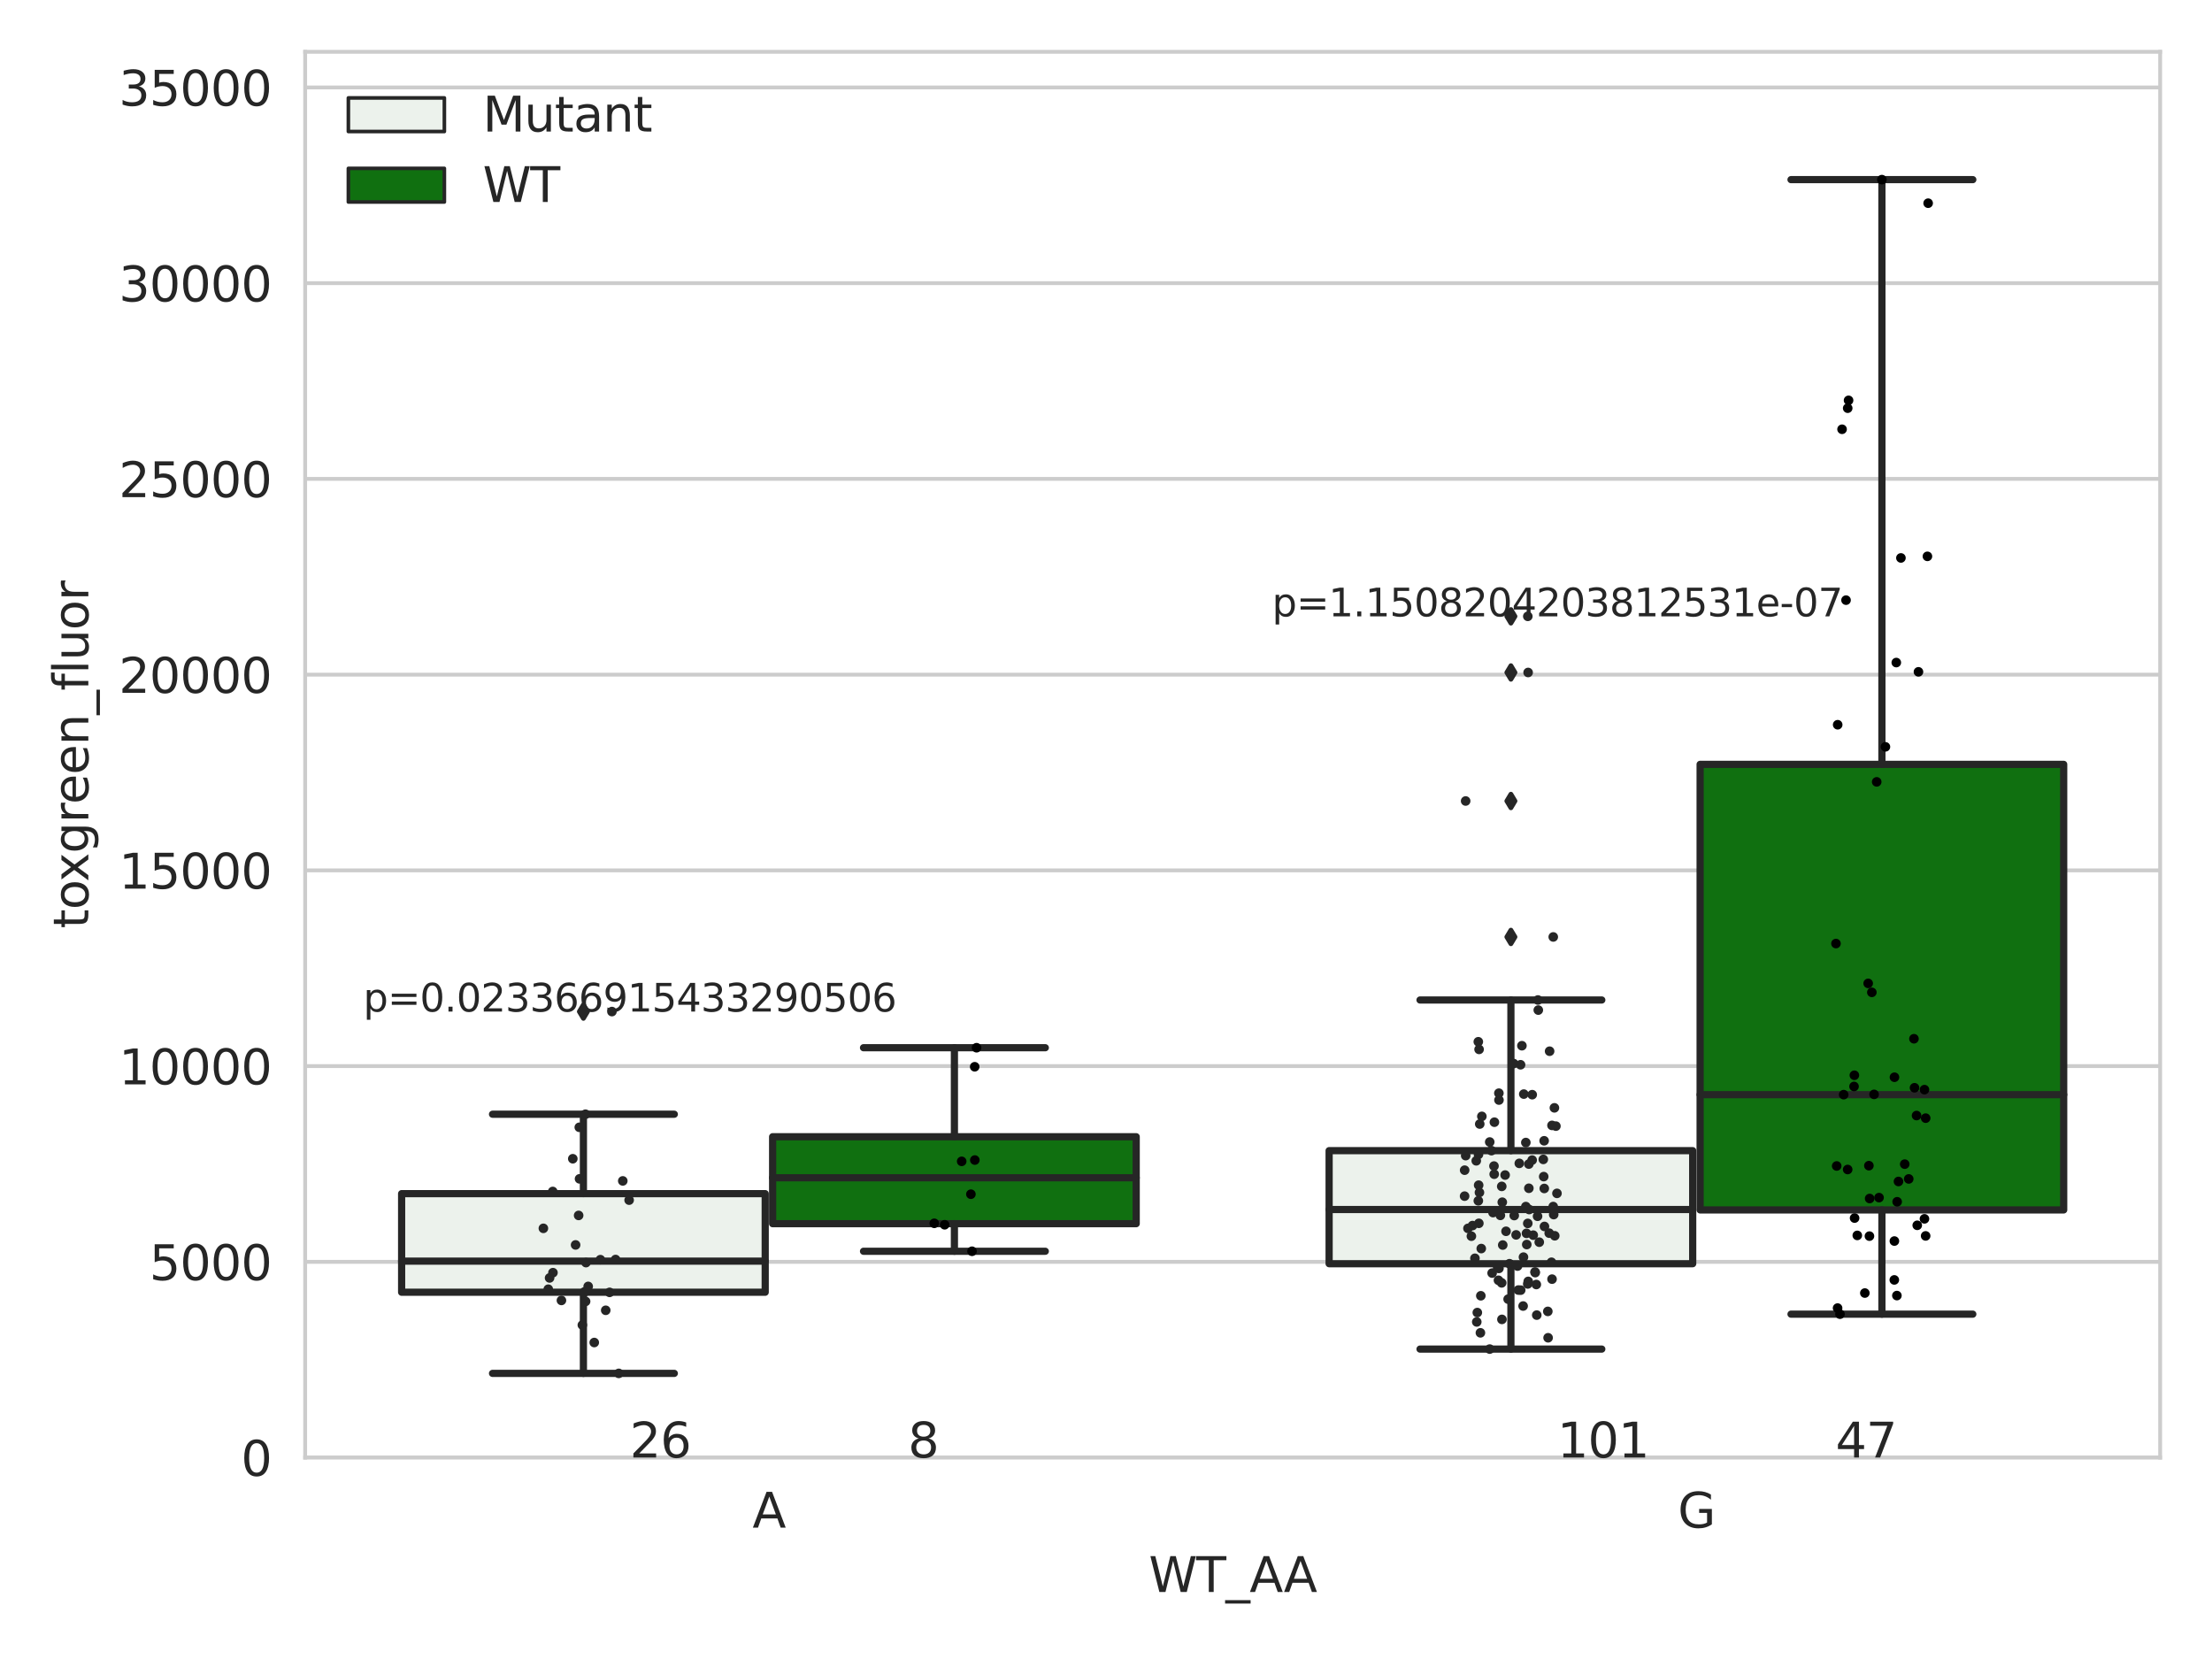 <?xml version="1.0" encoding="utf-8" standalone="no"?>
<!DOCTYPE svg PUBLIC "-//W3C//DTD SVG 1.1//EN"
  "http://www.w3.org/Graphics/SVG/1.1/DTD/svg11.dtd">
<svg xmlns:xlink="http://www.w3.org/1999/xlink" width="460.8pt" height="345.6pt" viewBox="0 0 460.8 345.6" xmlns="http://www.w3.org/2000/svg" version="1.1">
 <defs>
  <style type="text/css">*{stroke-linejoin: round; stroke-linecap: butt}</style>
 </defs>
 <g id="figure_1">
  <g id="patch_1">
   <path d="M 0 345.6 
L 460.8 345.6 
L 460.8 0 
L 0 0 
z
" style="fill: #ffffff"/>
  </g>
  <g id="axes_1">
   <g id="patch_2">
    <path d="M 63.571 303.64 
L 450 303.64 
L 450 10.8 
L 63.571 10.8 
z
" style="fill: #ffffff"/>
   </g>
   <g id="matplotlib.axis_1">
    <g id="xtick_1">
     <g id="text_1">
      <!-- A -->
      <g style="fill: #262626" transform="translate(156.758 318.238)scale(0.1 -0.1)">
       <defs>
        <path id="DejaVuSans-41" d="M 2188 4044 
L 1331 1722 
L 3047 1722 
L 2188 4044 
z
M 1831 4666 
L 2547 4666 
L 4325 0 
L 3669 0 
L 3244 1197 
L 1141 1197 
L 716 0 
L 50 0 
L 1831 4666 
z
" transform="scale(0.016)"/>
       </defs>
       <use xlink:href="#DejaVuSans-41"/>
      </g>
     </g>
    </g>
    <g id="xtick_2">
     <g id="text_2">
      <!-- G -->
      <g style="fill: #262626" transform="translate(349.519 318.238)scale(0.1 -0.1)">
       <defs>
        <path id="DejaVuSans-47" d="M 3809 666 
L 3809 1919 
L 2778 1919 
L 2778 2438 
L 4434 2438 
L 4434 434 
Q 4069 175 3628 42 
Q 3188 -91 2688 -91 
Q 1594 -91 976 548 
Q 359 1188 359 2328 
Q 359 3472 976 4111 
Q 1594 4750 2688 4750 
Q 3144 4750 3555 4637 
Q 3966 4525 4313 4306 
L 4313 3634 
Q 3963 3931 3569 4081 
Q 3175 4231 2741 4231 
Q 1884 4231 1454 3753 
Q 1025 3275 1025 2328 
Q 1025 1384 1454 906 
Q 1884 428 2741 428 
Q 3075 428 3337 486 
Q 3600 544 3809 666 
z
" transform="scale(0.016)"/>
       </defs>
       <use xlink:href="#DejaVuSans-47"/>
      </g>
     </g>
    </g>
    <g id="text_3">
     <!-- WT_AA -->
     <g style="fill: #262626" transform="translate(239.31 331.638)scale(0.1 -0.1)">
      <defs>
       <path id="DejaVuSans-57" d="M 213 4666 
L 850 4666 
L 1831 722 
L 2809 4666 
L 3519 4666 
L 4500 722 
L 5478 4666 
L 6119 4666 
L 4947 0 
L 4153 0 
L 3169 4050 
L 2175 0 
L 1381 0 
L 213 4666 
z
" transform="scale(0.016)"/>
       <path id="DejaVuSans-54" d="M -19 4666 
L 3928 4666 
L 3928 4134 
L 2272 4134 
L 2272 0 
L 1638 0 
L 1638 4134 
L -19 4134 
L -19 4666 
z
" transform="scale(0.016)"/>
       <path id="DejaVuSans-5f" d="M 3263 -1063 
L 3263 -1509 
L -63 -1509 
L -63 -1063 
L 3263 -1063 
z
" transform="scale(0.016)"/>
      </defs>
      <use xlink:href="#DejaVuSans-57"/>
      <use xlink:href="#DejaVuSans-54" x="98.877"/>
      <use xlink:href="#DejaVuSans-5f" x="159.961"/>
      <use xlink:href="#DejaVuSans-41" x="209.961"/>
      <use xlink:href="#DejaVuSans-41" x="281.119"/>
     </g>
    </g>
   </g>
   <g id="matplotlib.axis_2">
    <g id="ytick_1">
     <g id="line2d_1">
      <path d="M 63.571 303.64 
L 450 303.64 
" clip-path="url(#pbb64aa047e)" style="fill: none; stroke: #cccccc; stroke-width: 0.8; stroke-linecap: round"/>
     </g>
     <g id="text_4">
      <!-- 0 -->
      <g style="fill: #262626" transform="translate(50.209 307.439)scale(0.1 -0.1)">
       <defs>
        <path id="DejaVuSans-30" d="M 2034 4250 
Q 1547 4250 1301 3770 
Q 1056 3291 1056 2328 
Q 1056 1369 1301 889 
Q 1547 409 2034 409 
Q 2525 409 2770 889 
Q 3016 1369 3016 2328 
Q 3016 3291 2770 3770 
Q 2525 4250 2034 4250 
z
M 2034 4750 
Q 2819 4750 3233 4129 
Q 3647 3509 3647 2328 
Q 3647 1150 3233 529 
Q 2819 -91 2034 -91 
Q 1250 -91 836 529 
Q 422 1150 422 2328 
Q 422 3509 836 4129 
Q 1250 4750 2034 4750 
z
" transform="scale(0.016)"/>
       </defs>
       <use xlink:href="#DejaVuSans-30"/>
      </g>
     </g>
    </g>
    <g id="ytick_2">
     <g id="line2d_2">
      <path d="M 63.571 262.865 
L 450 262.865 
" clip-path="url(#pbb64aa047e)" style="fill: none; stroke: #cccccc; stroke-width: 0.8; stroke-linecap: round"/>
     </g>
     <g id="text_5">
      <!-- 5000 -->
      <g style="fill: #262626" transform="translate(31.121 266.664)scale(0.1 -0.1)">
       <defs>
        <path id="DejaVuSans-35" d="M 691 4666 
L 3169 4666 
L 3169 4134 
L 1269 4134 
L 1269 2991 
Q 1406 3038 1543 3061 
Q 1681 3084 1819 3084 
Q 2600 3084 3056 2656 
Q 3513 2228 3513 1497 
Q 3513 744 3044 326 
Q 2575 -91 1722 -91 
Q 1428 -91 1123 -41 
Q 819 9 494 109 
L 494 744 
Q 775 591 1075 516 
Q 1375 441 1709 441 
Q 2250 441 2565 725 
Q 2881 1009 2881 1497 
Q 2881 1984 2565 2268 
Q 2250 2553 1709 2553 
Q 1456 2553 1204 2497 
Q 953 2441 691 2322 
L 691 4666 
z
" transform="scale(0.016)"/>
       </defs>
       <use xlink:href="#DejaVuSans-35"/>
       <use xlink:href="#DejaVuSans-30" x="63.623"/>
       <use xlink:href="#DejaVuSans-30" x="127.246"/>
       <use xlink:href="#DejaVuSans-30" x="190.869"/>
      </g>
     </g>
    </g>
    <g id="ytick_3">
     <g id="line2d_3">
      <path d="M 63.571 222.09 
L 450 222.09 
" clip-path="url(#pbb64aa047e)" style="fill: none; stroke: #cccccc; stroke-width: 0.8; stroke-linecap: round"/>
     </g>
     <g id="text_6">
      <!-- 10000 -->
      <g style="fill: #262626" transform="translate(24.759 225.889)scale(0.1 -0.1)">
       <defs>
        <path id="DejaVuSans-31" d="M 794 531 
L 1825 531 
L 1825 4091 
L 703 3866 
L 703 4441 
L 1819 4666 
L 2450 4666 
L 2450 531 
L 3481 531 
L 3481 0 
L 794 0 
L 794 531 
z
" transform="scale(0.016)"/>
       </defs>
       <use xlink:href="#DejaVuSans-31"/>
       <use xlink:href="#DejaVuSans-30" x="63.623"/>
       <use xlink:href="#DejaVuSans-30" x="127.246"/>
       <use xlink:href="#DejaVuSans-30" x="190.869"/>
       <use xlink:href="#DejaVuSans-30" x="254.492"/>
      </g>
     </g>
    </g>
    <g id="ytick_4">
     <g id="line2d_4">
      <path d="M 63.571 181.315 
L 450 181.315 
" clip-path="url(#pbb64aa047e)" style="fill: none; stroke: #cccccc; stroke-width: 0.8; stroke-linecap: round"/>
     </g>
     <g id="text_7">
      <!-- 15000 -->
      <g style="fill: #262626" transform="translate(24.759 185.114)scale(0.1 -0.1)">
       <use xlink:href="#DejaVuSans-31"/>
       <use xlink:href="#DejaVuSans-35" x="63.623"/>
       <use xlink:href="#DejaVuSans-30" x="127.246"/>
       <use xlink:href="#DejaVuSans-30" x="190.869"/>
       <use xlink:href="#DejaVuSans-30" x="254.492"/>
      </g>
     </g>
    </g>
    <g id="ytick_5">
     <g id="line2d_5">
      <path d="M 63.571 140.539 
L 450 140.539 
" clip-path="url(#pbb64aa047e)" style="fill: none; stroke: #cccccc; stroke-width: 0.8; stroke-linecap: round"/>
     </g>
     <g id="text_8">
      <!-- 20000 -->
      <g style="fill: #262626" transform="translate(24.759 144.339)scale(0.1 -0.1)">
       <defs>
        <path id="DejaVuSans-32" d="M 1228 531 
L 3431 531 
L 3431 0 
L 469 0 
L 469 531 
Q 828 903 1448 1529 
Q 2069 2156 2228 2338 
Q 2531 2678 2651 2914 
Q 2772 3150 2772 3378 
Q 2772 3750 2511 3984 
Q 2250 4219 1831 4219 
Q 1534 4219 1204 4116 
Q 875 4013 500 3803 
L 500 4441 
Q 881 4594 1212 4672 
Q 1544 4750 1819 4750 
Q 2544 4750 2975 4387 
Q 3406 4025 3406 3419 
Q 3406 3131 3298 2873 
Q 3191 2616 2906 2266 
Q 2828 2175 2409 1742 
Q 1991 1309 1228 531 
z
" transform="scale(0.016)"/>
       </defs>
       <use xlink:href="#DejaVuSans-32"/>
       <use xlink:href="#DejaVuSans-30" x="63.623"/>
       <use xlink:href="#DejaVuSans-30" x="127.246"/>
       <use xlink:href="#DejaVuSans-30" x="190.869"/>
       <use xlink:href="#DejaVuSans-30" x="254.492"/>
      </g>
     </g>
    </g>
    <g id="ytick_6">
     <g id="line2d_6">
      <path d="M 63.571 99.764 
L 450 99.764 
" clip-path="url(#pbb64aa047e)" style="fill: none; stroke: #cccccc; stroke-width: 0.8; stroke-linecap: round"/>
     </g>
     <g id="text_9">
      <!-- 25000 -->
      <g style="fill: #262626" transform="translate(24.759 103.564)scale(0.1 -0.1)">
       <use xlink:href="#DejaVuSans-32"/>
       <use xlink:href="#DejaVuSans-35" x="63.623"/>
       <use xlink:href="#DejaVuSans-30" x="127.246"/>
       <use xlink:href="#DejaVuSans-30" x="190.869"/>
       <use xlink:href="#DejaVuSans-30" x="254.492"/>
      </g>
     </g>
    </g>
    <g id="ytick_7">
     <g id="line2d_7">
      <path d="M 63.571 58.989 
L 450 58.989 
" clip-path="url(#pbb64aa047e)" style="fill: none; stroke: #cccccc; stroke-width: 0.8; stroke-linecap: round"/>
     </g>
     <g id="text_10">
      <!-- 30000 -->
      <g style="fill: #262626" transform="translate(24.759 62.788)scale(0.1 -0.1)">
       <defs>
        <path id="DejaVuSans-33" d="M 2597 2516 
Q 3050 2419 3304 2112 
Q 3559 1806 3559 1356 
Q 3559 666 3084 287 
Q 2609 -91 1734 -91 
Q 1441 -91 1130 -33 
Q 819 25 488 141 
L 488 750 
Q 750 597 1062 519 
Q 1375 441 1716 441 
Q 2309 441 2620 675 
Q 2931 909 2931 1356 
Q 2931 1769 2642 2001 
Q 2353 2234 1838 2234 
L 1294 2234 
L 1294 2753 
L 1863 2753 
Q 2328 2753 2575 2939 
Q 2822 3125 2822 3475 
Q 2822 3834 2567 4026 
Q 2313 4219 1838 4219 
Q 1578 4219 1281 4162 
Q 984 4106 628 3988 
L 628 4550 
Q 988 4650 1302 4700 
Q 1616 4750 1894 4750 
Q 2613 4750 3031 4423 
Q 3450 4097 3450 3541 
Q 3450 3153 3228 2886 
Q 3006 2619 2597 2516 
z
" transform="scale(0.016)"/>
       </defs>
       <use xlink:href="#DejaVuSans-33"/>
       <use xlink:href="#DejaVuSans-30" x="63.623"/>
       <use xlink:href="#DejaVuSans-30" x="127.246"/>
       <use xlink:href="#DejaVuSans-30" x="190.869"/>
       <use xlink:href="#DejaVuSans-30" x="254.492"/>
      </g>
     </g>
    </g>
    <g id="ytick_8">
     <g id="line2d_8">
      <path d="M 63.571 18.214 
L 450 18.214 
" clip-path="url(#pbb64aa047e)" style="fill: none; stroke: #cccccc; stroke-width: 0.8; stroke-linecap: round"/>
     </g>
     <g id="text_11">
      <!-- 35000 -->
      <g style="fill: #262626" transform="translate(24.759 22.013)scale(0.1 -0.1)">
       <use xlink:href="#DejaVuSans-33"/>
       <use xlink:href="#DejaVuSans-35" x="63.623"/>
       <use xlink:href="#DejaVuSans-30" x="127.246"/>
       <use xlink:href="#DejaVuSans-30" x="190.869"/>
       <use xlink:href="#DejaVuSans-30" x="254.492"/>
      </g>
     </g>
    </g>
    <g id="text_12">
     <!-- toxgreen_fluor -->
     <g style="fill: #262626" transform="translate(18.401 193.415)rotate(-90)scale(0.1 -0.1)">
      <defs>
       <path id="DejaVuSans-74" d="M 1172 4494 
L 1172 3500 
L 2356 3500 
L 2356 3053 
L 1172 3053 
L 1172 1153 
Q 1172 725 1289 603 
Q 1406 481 1766 481 
L 2356 481 
L 2356 0 
L 1766 0 
Q 1100 0 847 248 
Q 594 497 594 1153 
L 594 3053 
L 172 3053 
L 172 3500 
L 594 3500 
L 594 4494 
L 1172 4494 
z
" transform="scale(0.016)"/>
       <path id="DejaVuSans-6f" d="M 1959 3097 
Q 1497 3097 1228 2736 
Q 959 2375 959 1747 
Q 959 1119 1226 758 
Q 1494 397 1959 397 
Q 2419 397 2687 759 
Q 2956 1122 2956 1747 
Q 2956 2369 2687 2733 
Q 2419 3097 1959 3097 
z
M 1959 3584 
Q 2709 3584 3137 3096 
Q 3566 2609 3566 1747 
Q 3566 888 3137 398 
Q 2709 -91 1959 -91 
Q 1206 -91 779 398 
Q 353 888 353 1747 
Q 353 2609 779 3096 
Q 1206 3584 1959 3584 
z
" transform="scale(0.016)"/>
       <path id="DejaVuSans-78" d="M 3513 3500 
L 2247 1797 
L 3578 0 
L 2900 0 
L 1881 1375 
L 863 0 
L 184 0 
L 1544 1831 
L 300 3500 
L 978 3500 
L 1906 2253 
L 2834 3500 
L 3513 3500 
z
" transform="scale(0.016)"/>
       <path id="DejaVuSans-67" d="M 2906 1791 
Q 2906 2416 2648 2759 
Q 2391 3103 1925 3103 
Q 1463 3103 1205 2759 
Q 947 2416 947 1791 
Q 947 1169 1205 825 
Q 1463 481 1925 481 
Q 2391 481 2648 825 
Q 2906 1169 2906 1791 
z
M 3481 434 
Q 3481 -459 3084 -895 
Q 2688 -1331 1869 -1331 
Q 1566 -1331 1297 -1286 
Q 1028 -1241 775 -1147 
L 775 -588 
Q 1028 -725 1275 -790 
Q 1522 -856 1778 -856 
Q 2344 -856 2625 -561 
Q 2906 -266 2906 331 
L 2906 616 
Q 2728 306 2450 153 
Q 2172 0 1784 0 
Q 1141 0 747 490 
Q 353 981 353 1791 
Q 353 2603 747 3093 
Q 1141 3584 1784 3584 
Q 2172 3584 2450 3431 
Q 2728 3278 2906 2969 
L 2906 3500 
L 3481 3500 
L 3481 434 
z
" transform="scale(0.016)"/>
       <path id="DejaVuSans-72" d="M 2631 2963 
Q 2534 3019 2420 3045 
Q 2306 3072 2169 3072 
Q 1681 3072 1420 2755 
Q 1159 2438 1159 1844 
L 1159 0 
L 581 0 
L 581 3500 
L 1159 3500 
L 1159 2956 
Q 1341 3275 1631 3429 
Q 1922 3584 2338 3584 
Q 2397 3584 2469 3576 
Q 2541 3569 2628 3553 
L 2631 2963 
z
" transform="scale(0.016)"/>
       <path id="DejaVuSans-65" d="M 3597 1894 
L 3597 1613 
L 953 1613 
Q 991 1019 1311 708 
Q 1631 397 2203 397 
Q 2534 397 2845 478 
Q 3156 559 3463 722 
L 3463 178 
Q 3153 47 2828 -22 
Q 2503 -91 2169 -91 
Q 1331 -91 842 396 
Q 353 884 353 1716 
Q 353 2575 817 3079 
Q 1281 3584 2069 3584 
Q 2775 3584 3186 3129 
Q 3597 2675 3597 1894 
z
M 3022 2063 
Q 3016 2534 2758 2815 
Q 2500 3097 2075 3097 
Q 1594 3097 1305 2825 
Q 1016 2553 972 2059 
L 3022 2063 
z
" transform="scale(0.016)"/>
       <path id="DejaVuSans-6e" d="M 3513 2113 
L 3513 0 
L 2938 0 
L 2938 2094 
Q 2938 2591 2744 2837 
Q 2550 3084 2163 3084 
Q 1697 3084 1428 2787 
Q 1159 2491 1159 1978 
L 1159 0 
L 581 0 
L 581 3500 
L 1159 3500 
L 1159 2956 
Q 1366 3272 1645 3428 
Q 1925 3584 2291 3584 
Q 2894 3584 3203 3211 
Q 3513 2838 3513 2113 
z
" transform="scale(0.016)"/>
       <path id="DejaVuSans-66" d="M 2375 4863 
L 2375 4384 
L 1825 4384 
Q 1516 4384 1395 4259 
Q 1275 4134 1275 3809 
L 1275 3500 
L 2222 3500 
L 2222 3053 
L 1275 3053 
L 1275 0 
L 697 0 
L 697 3053 
L 147 3053 
L 147 3500 
L 697 3500 
L 697 3744 
Q 697 4328 969 4595 
Q 1241 4863 1831 4863 
L 2375 4863 
z
" transform="scale(0.016)"/>
       <path id="DejaVuSans-6c" d="M 603 4863 
L 1178 4863 
L 1178 0 
L 603 0 
L 603 4863 
z
" transform="scale(0.016)"/>
       <path id="DejaVuSans-75" d="M 544 1381 
L 544 3500 
L 1119 3500 
L 1119 1403 
Q 1119 906 1312 657 
Q 1506 409 1894 409 
Q 2359 409 2629 706 
Q 2900 1003 2900 1516 
L 2900 3500 
L 3475 3500 
L 3475 0 
L 2900 0 
L 2900 538 
Q 2691 219 2414 64 
Q 2138 -91 1772 -91 
Q 1169 -91 856 284 
Q 544 659 544 1381 
z
M 1991 3584 
L 1991 3584 
z
" transform="scale(0.016)"/>
      </defs>
      <use xlink:href="#DejaVuSans-74"/>
      <use xlink:href="#DejaVuSans-6f" x="39.209"/>
      <use xlink:href="#DejaVuSans-78" x="97.266"/>
      <use xlink:href="#DejaVuSans-67" x="156.445"/>
      <use xlink:href="#DejaVuSans-72" x="219.922"/>
      <use xlink:href="#DejaVuSans-65" x="258.785"/>
      <use xlink:href="#DejaVuSans-65" x="320.309"/>
      <use xlink:href="#DejaVuSans-6e" x="381.832"/>
      <use xlink:href="#DejaVuSans-5f" x="445.211"/>
      <use xlink:href="#DejaVuSans-66" x="495.211"/>
      <use xlink:href="#DejaVuSans-6c" x="530.416"/>
      <use xlink:href="#DejaVuSans-75" x="558.199"/>
      <use xlink:href="#DejaVuSans-6f" x="621.578"/>
      <use xlink:href="#DejaVuSans-72" x="682.76"/>
     </g>
    </g>
   </g>
   <g id="patch_3">
    <path d="M 83.666 269.198 
L 159.406 269.198 
L 159.406 248.657 
L 83.666 248.657 
L 83.666 269.198 
z
" clip-path="url(#pbb64aa047e)" style="fill: #ecf2ec; stroke: #262626; stroke-width: 1.5; stroke-linejoin: miter"/>
   </g>
   <g id="patch_4">
    <path d="M 160.951 254.913 
L 236.691 254.913 
L 236.691 236.802 
L 160.951 236.802 
L 160.951 254.913 
z
" clip-path="url(#pbb64aa047e)" style="fill: #107010; stroke: #262626; stroke-width: 1.5; stroke-linejoin: miter"/>
   </g>
   <g id="patch_5">
    <path d="M 276.88 263.253 
L 352.62 263.253 
L 352.62 239.701 
L 276.88 239.701 
L 276.88 263.253 
z
" clip-path="url(#pbb64aa047e)" style="fill: #ecf2ec; stroke: #262626; stroke-width: 1.5; stroke-linejoin: miter"/>
   </g>
   <g id="patch_6">
    <path d="M 354.166 252.05 
L 429.906 252.05 
L 429.906 159.227 
L 354.166 159.227 
L 354.166 252.05 
z
" clip-path="url(#pbb64aa047e)" style="fill: #107010; stroke: #262626; stroke-width: 1.5; stroke-linejoin: miter"/>
   </g>
   <g id="patch_7">
    <path d="M 160.178 303.64 
L 160.178 303.64 
L 160.178 303.64 
L 160.178 303.64 
z
" clip-path="url(#pbb64aa047e)" style="fill: #ecf2ec; stroke: #262626; stroke-width: 0.75; stroke-linejoin: miter"/>
   </g>
   <g id="patch_8">
    <path d="M 160.178 303.64 
L 160.178 303.64 
L 160.178 303.64 
L 160.178 303.64 
z
" clip-path="url(#pbb64aa047e)" style="fill: #107010; stroke: #262626; stroke-width: 0.75; stroke-linejoin: miter"/>
   </g>
   <g id="PathCollection_1"/>
   <g id="PathCollection_2"/>
   <g id="line2d_9">
    <path d="M 121.536 269.198 
L 121.536 286.1 
" clip-path="url(#pbb64aa047e)" style="fill: none; stroke: #262626; stroke-width: 1.5; stroke-linecap: round"/>
   </g>
   <g id="line2d_10">
    <path d="M 121.536 248.657 
L 121.536 232.114 
" clip-path="url(#pbb64aa047e)" style="fill: none; stroke: #262626; stroke-width: 1.5; stroke-linecap: round"/>
   </g>
   <g id="line2d_11">
    <path d="M 102.601 286.1 
L 140.471 286.1 
" clip-path="url(#pbb64aa047e)" style="fill: none; stroke: #262626; stroke-width: 1.5; stroke-linecap: round"/>
   </g>
   <g id="line2d_12">
    <path d="M 102.601 232.114 
L 140.471 232.114 
" clip-path="url(#pbb64aa047e)" style="fill: none; stroke: #262626; stroke-width: 1.5; stroke-linecap: round"/>
   </g>
   <g id="line2d_13">
    <defs>
     <path id="mdefd4ff24a" d="M -0 1.414 
L 0.849 0 
L 0 -1.414 
L -0.849 -0 
z
" style="stroke: #262626; stroke-linejoin: miter"/>
    </defs>
    <g clip-path="url(#pbb64aa047e)">
     <use xlink:href="#mdefd4ff24a" x="121.536" y="210.729" style="fill: #262626; stroke: #262626; stroke-linejoin: miter"/>
    </g>
   </g>
   <g id="line2d_14">
    <path d="M 198.821 254.913 
L 198.821 260.661 
" clip-path="url(#pbb64aa047e)" style="fill: none; stroke: #262626; stroke-width: 1.5; stroke-linecap: round"/>
   </g>
   <g id="line2d_15">
    <path d="M 198.821 236.802 
L 198.821 218.26 
" clip-path="url(#pbb64aa047e)" style="fill: none; stroke: #262626; stroke-width: 1.5; stroke-linecap: round"/>
   </g>
   <g id="line2d_16">
    <path d="M 179.886 260.661 
L 217.756 260.661 
" clip-path="url(#pbb64aa047e)" style="fill: none; stroke: #262626; stroke-width: 1.5; stroke-linecap: round"/>
   </g>
   <g id="line2d_17">
    <path d="M 179.886 218.26 
L 217.756 218.26 
" clip-path="url(#pbb64aa047e)" style="fill: none; stroke: #262626; stroke-width: 1.5; stroke-linecap: round"/>
   </g>
   <g id="line2d_18"/>
   <g id="line2d_19">
    <path d="M 314.75 263.253 
L 314.75 281.039 
" clip-path="url(#pbb64aa047e)" style="fill: none; stroke: #262626; stroke-width: 1.5; stroke-linecap: round"/>
   </g>
   <g id="line2d_20">
    <path d="M 314.75 239.701 
L 314.75 208.317 
" clip-path="url(#pbb64aa047e)" style="fill: none; stroke: #262626; stroke-width: 1.5; stroke-linecap: round"/>
   </g>
   <g id="line2d_21">
    <path d="M 295.815 281.039 
L 333.685 281.039 
" clip-path="url(#pbb64aa047e)" style="fill: none; stroke: #262626; stroke-width: 1.5; stroke-linecap: round"/>
   </g>
   <g id="line2d_22">
    <path d="M 295.815 208.317 
L 333.685 208.317 
" clip-path="url(#pbb64aa047e)" style="fill: none; stroke: #262626; stroke-width: 1.5; stroke-linecap: round"/>
   </g>
   <g id="line2d_23">
    <g clip-path="url(#pbb64aa047e)">
     <use xlink:href="#mdefd4ff24a" x="314.75" y="166.862" style="fill: #262626; stroke: #262626; stroke-linejoin: miter"/>
     <use xlink:href="#mdefd4ff24a" x="314.75" y="140.09" style="fill: #262626; stroke: #262626; stroke-linejoin: miter"/>
     <use xlink:href="#mdefd4ff24a" x="314.75" y="195.182" style="fill: #262626; stroke: #262626; stroke-linejoin: miter"/>
     <use xlink:href="#mdefd4ff24a" x="314.75" y="128.394" style="fill: #262626; stroke: #262626; stroke-linejoin: miter"/>
    </g>
   </g>
   <g id="line2d_24">
    <path d="M 392.036 252.05 
L 392.036 273.762 
" clip-path="url(#pbb64aa047e)" style="fill: none; stroke: #262626; stroke-width: 1.5; stroke-linecap: round"/>
   </g>
   <g id="line2d_25">
    <path d="M 392.036 159.227 
L 392.036 37.422 
" clip-path="url(#pbb64aa047e)" style="fill: none; stroke: #262626; stroke-width: 1.5; stroke-linecap: round"/>
   </g>
   <g id="line2d_26">
    <path d="M 373.101 273.762 
L 410.971 273.762 
" clip-path="url(#pbb64aa047e)" style="fill: none; stroke: #262626; stroke-width: 1.5; stroke-linecap: round"/>
   </g>
   <g id="line2d_27">
    <path d="M 373.101 37.422 
L 410.971 37.422 
" clip-path="url(#pbb64aa047e)" style="fill: none; stroke: #262626; stroke-width: 1.5; stroke-linecap: round"/>
   </g>
   <g id="line2d_28"/>
   <g id="line2d_29">
    <path d="M 83.666 262.718 
L 159.406 262.718 
" clip-path="url(#pbb64aa047e)" style="fill: none; stroke: #262626; stroke-width: 1.5; stroke-linecap: round"/>
   </g>
   <g id="line2d_30">
    <path d="M 160.951 245.353 
L 236.691 245.353 
" clip-path="url(#pbb64aa047e)" style="fill: none; stroke: #262626; stroke-width: 1.5; stroke-linecap: round"/>
   </g>
   <g id="line2d_31">
    <path d="M 276.88 251.967 
L 352.62 251.967 
" clip-path="url(#pbb64aa047e)" style="fill: none; stroke: #262626; stroke-width: 1.5; stroke-linecap: round"/>
   </g>
   <g id="line2d_32">
    <path d="M 354.166 228.036 
L 429.906 228.036 
" clip-path="url(#pbb64aa047e)" style="fill: none; stroke: #262626; stroke-width: 1.5; stroke-linecap: round"/>
   </g>
   <g id="patch_9">
    <path d="M 63.571 303.64 
L 63.571 10.8 
" style="fill: none; stroke: #cccccc; stroke-width: 0.8; stroke-linejoin: miter; stroke-linecap: square"/>
   </g>
   <g id="patch_10">
    <path d="M 450 303.64 
L 450 10.8 
" style="fill: none; stroke: #cccccc; stroke-width: 0.8; stroke-linejoin: miter; stroke-linecap: square"/>
   </g>
   <g id="patch_11">
    <path d="M 63.571 303.64 
L 450 303.64 
" style="fill: none; stroke: #cccccc; stroke-width: 0.8; stroke-linejoin: miter; stroke-linecap: square"/>
   </g>
   <g id="patch_12">
    <path d="M 63.571 10.8 
L 450 10.8 
" style="fill: none; stroke: #cccccc; stroke-width: 0.8; stroke-linejoin: miter; stroke-linecap: square"/>
   </g>
   <g id="PathCollection_3">
    <defs>
     <path id="C0_0_4690f0e026" d="M 0 1 
C 0.265 1 0.52 0.895 0.707 0.707 
C 0.895 0.52 1 0.265 1 -0 
C 1 -0.265 0.895 -0.52 0.707 -0.707 
C 0.52 -0.895 0.265 -1 0 -1 
C -0.265 -1 -0.52 -0.895 -0.707 -0.707 
C -0.895 -0.52 -1 -0.265 -1 0 
C -1 0.265 -0.895 0.52 -0.707 0.707 
C -0.52 0.895 -0.265 1 0 1 
z
"/>
    </defs>
    <g clip-path="url(#pbb64aa047e)">
     <use xlink:href="#C0_0_4690f0e026" x="115.191" y="265.121" style="fill: #262626"/>
    </g>
    <g clip-path="url(#pbb64aa047e)">
     <use xlink:href="#C0_0_4690f0e026" x="131.059" y="250.009" style="fill: #262626"/>
    </g>
    <g clip-path="url(#pbb64aa047e)">
     <use xlink:href="#C0_0_4690f0e026" x="120.54" y="253.195" style="fill: #262626"/>
    </g>
    <g clip-path="url(#pbb64aa047e)">
     <use xlink:href="#C0_0_4690f0e026" x="120.731" y="245.576" style="fill: #262626"/>
    </g>
    <g clip-path="url(#pbb64aa047e)">
     <use xlink:href="#C0_0_4690f0e026" x="114.216" y="268.565" style="fill: #262626"/>
    </g>
    <g clip-path="url(#pbb64aa047e)">
     <use xlink:href="#C0_0_4690f0e026" x="126.987" y="269.223" style="fill: #262626"/>
    </g>
    <g clip-path="url(#pbb64aa047e)">
     <use xlink:href="#C0_0_4690f0e026" x="121.992" y="271.105" style="fill: #262626"/>
    </g>
    <g clip-path="url(#pbb64aa047e)">
     <use xlink:href="#C0_0_4690f0e026" x="126.184" y="272.958" style="fill: #262626"/>
    </g>
    <g clip-path="url(#pbb64aa047e)">
     <use xlink:href="#C0_0_4690f0e026" x="125.074" y="262.412" style="fill: #262626"/>
    </g>
    <g clip-path="url(#pbb64aa047e)">
     <use xlink:href="#C0_0_4690f0e026" x="128.239" y="262.381" style="fill: #262626"/>
    </g>
    <g clip-path="url(#pbb64aa047e)">
     <use xlink:href="#C0_0_4690f0e026" x="119.907" y="259.34" style="fill: #262626"/>
    </g>
    <g clip-path="url(#pbb64aa047e)">
     <use xlink:href="#C0_0_4690f0e026" x="113.196" y="255.884" style="fill: #262626"/>
    </g>
    <g clip-path="url(#pbb64aa047e)">
     <use xlink:href="#C0_0_4690f0e026" x="120.68" y="234.837" style="fill: #262626"/>
    </g>
    <g clip-path="url(#pbb64aa047e)">
     <use xlink:href="#C0_0_4690f0e026" x="123.794" y="279.671" style="fill: #262626"/>
    </g>
    <g clip-path="url(#pbb64aa047e)">
     <use xlink:href="#C0_0_4690f0e026" x="128.902" y="286.1" style="fill: #262626"/>
    </g>
    <g clip-path="url(#pbb64aa047e)">
     <use xlink:href="#C0_0_4690f0e026" x="122.528" y="267.982" style="fill: #262626"/>
    </g>
    <g clip-path="url(#pbb64aa047e)">
     <use xlink:href="#C0_0_4690f0e026" x="121.967" y="232.114" style="fill: #262626"/>
    </g>
    <g clip-path="url(#pbb64aa047e)">
     <use xlink:href="#C0_0_4690f0e026" x="121.765" y="269.124" style="fill: #262626"/>
    </g>
    <g clip-path="url(#pbb64aa047e)">
     <use xlink:href="#C0_0_4690f0e026" x="121.318" y="276.029" style="fill: #262626"/>
    </g>
    <g clip-path="url(#pbb64aa047e)">
     <use xlink:href="#C0_0_4690f0e026" x="129.737" y="246.004" style="fill: #262626"/>
    </g>
    <g clip-path="url(#pbb64aa047e)">
     <use xlink:href="#C0_0_4690f0e026" x="122.073" y="263.024" style="fill: #262626"/>
    </g>
    <g clip-path="url(#pbb64aa047e)">
     <use xlink:href="#C0_0_4690f0e026" x="119.325" y="241.388" style="fill: #262626"/>
    </g>
    <g clip-path="url(#pbb64aa047e)">
     <use xlink:href="#C0_0_4690f0e026" x="114.489" y="266.217" style="fill: #262626"/>
    </g>
    <g clip-path="url(#pbb64aa047e)">
     <use xlink:href="#C0_0_4690f0e026" x="127.477" y="210.729" style="fill: #262626"/>
    </g>
    <g clip-path="url(#pbb64aa047e)">
     <use xlink:href="#C0_0_4690f0e026" x="115.146" y="248.206" style="fill: #262626"/>
    </g>
    <g clip-path="url(#pbb64aa047e)">
     <use xlink:href="#C0_0_4690f0e026" x="116.957" y="270.903" style="fill: #262626"/>
    </g>
   </g>
   <g id="PathCollection_4">
    <defs>
     <path id="C1_0_d5c596b06c" d="M 0 1 
C 0.265 1 0.52 0.895 0.707 0.707 
C 0.895 0.52 1 0.265 1 -0 
C 1 -0.265 0.895 -0.52 0.707 -0.707 
C 0.52 -0.895 0.265 -1 0 -1 
C -0.265 -1 -0.52 -0.895 -0.707 -0.707 
C -0.895 -0.52 -1 -0.265 -1 0 
C -1 0.265 -0.895 0.52 -0.707 0.707 
C -0.52 0.895 -0.265 1 0 1 
z
"/>
    </defs>
    <g clip-path="url(#pbb64aa047e)">
     <use xlink:href="#C1_0_d5c596b06c" x="202.489" y="260.661"/>
    </g>
    <g clip-path="url(#pbb64aa047e)">
     <use xlink:href="#C1_0_d5c596b06c" x="203.073" y="241.661"/>
    </g>
    <g clip-path="url(#pbb64aa047e)">
     <use xlink:href="#C1_0_d5c596b06c" x="200.336" y="241.93"/>
    </g>
    <g clip-path="url(#pbb64aa047e)">
     <use xlink:href="#C1_0_d5c596b06c" x="196.789" y="255.141"/>
    </g>
    <g clip-path="url(#pbb64aa047e)">
     <use xlink:href="#C1_0_d5c596b06c" x="202.256" y="248.776"/>
    </g>
    <g clip-path="url(#pbb64aa047e)">
     <use xlink:href="#C1_0_d5c596b06c" x="194.628" y="254.837"/>
    </g>
    <g clip-path="url(#pbb64aa047e)">
     <use xlink:href="#C1_0_d5c596b06c" x="203.435" y="218.26"/>
    </g>
    <g clip-path="url(#pbb64aa047e)">
     <use xlink:href="#C1_0_d5c596b06c" x="203.048" y="222.226"/>
    </g>
   </g>
   <g id="PathCollection_5">
    <defs>
     <path id="C2_0_ffc47df6a6" d="M 0 1 
C 0.265 1 0.52 0.895 0.707 0.707 
C 0.895 0.52 1 0.265 1 -0 
C 1 -0.265 0.895 -0.52 0.707 -0.707 
C 0.52 -0.895 0.265 -1 0 -1 
C -0.265 -1 -0.52 -0.895 -0.707 -0.707 
C -0.895 -0.52 -1 -0.265 -1 0 
C -1 0.265 -0.895 0.52 -0.707 0.707 
C -0.52 0.895 -0.265 1 0 1 
z
"/>
    </defs>
    <g clip-path="url(#pbb64aa047e)">
     <use xlink:href="#C2_0_ffc47df6a6" x="315.835" y="257.248" style="fill: #262626"/>
    </g>
    <g clip-path="url(#pbb64aa047e)">
     <use xlink:href="#C2_0_ffc47df6a6" x="320.134" y="273.959" style="fill: #262626"/>
    </g>
    <g clip-path="url(#pbb64aa047e)">
     <use xlink:href="#C2_0_ffc47df6a6" x="324.344" y="248.601" style="fill: #262626"/>
    </g>
    <g clip-path="url(#pbb64aa047e)">
     <use xlink:href="#C2_0_ffc47df6a6" x="317.926" y="251.614" style="fill: #262626"/>
    </g>
    <g clip-path="url(#pbb64aa047e)">
     <use xlink:href="#C2_0_ffc47df6a6" x="312.953" y="250.441" style="fill: #262626"/>
    </g>
    <g clip-path="url(#pbb64aa047e)">
     <use xlink:href="#C2_0_ffc47df6a6" x="305.331" y="240.739" style="fill: #262626"/>
    </g>
    <g clip-path="url(#pbb64aa047e)">
     <use xlink:href="#C2_0_ffc47df6a6" x="320.656" y="258.767" style="fill: #262626"/>
    </g>
    <g clip-path="url(#pbb64aa047e)">
     <use xlink:href="#C2_0_ffc47df6a6" x="322.729" y="256.887" style="fill: #262626"/>
    </g>
    <g clip-path="url(#pbb64aa047e)">
     <use xlink:href="#C2_0_ffc47df6a6" x="319.187" y="228.042" style="fill: #262626"/>
    </g>
    <g clip-path="url(#pbb64aa047e)">
     <use xlink:href="#C2_0_ffc47df6a6" x="310.696" y="239.701" style="fill: #262626"/>
    </g>
    <g clip-path="url(#pbb64aa047e)">
     <use xlink:href="#C2_0_ffc47df6a6" x="321.497" y="241.525" style="fill: #262626"/>
    </g>
    <g clip-path="url(#pbb64aa047e)">
     <use xlink:href="#C2_0_ffc47df6a6" x="312.842" y="247.147" style="fill: #262626"/>
    </g>
    <g clip-path="url(#pbb64aa047e)">
     <use xlink:href="#C2_0_ffc47df6a6" x="308.071" y="254.84" style="fill: #262626"/>
    </g>
    <g clip-path="url(#pbb64aa047e)">
     <use xlink:href="#C2_0_ffc47df6a6" x="318.489" y="247.538" style="fill: #262626"/>
    </g>
    <g clip-path="url(#pbb64aa047e)">
     <use xlink:href="#C2_0_ffc47df6a6" x="311.27" y="244.606" style="fill: #262626"/>
    </g>
    <g clip-path="url(#pbb64aa047e)">
     <use xlink:href="#C2_0_ffc47df6a6" x="305.114" y="243.77" style="fill: #262626"/>
    </g>
    <g clip-path="url(#pbb64aa047e)">
     <use xlink:href="#C2_0_ffc47df6a6" x="308.259" y="234.157" style="fill: #262626"/>
    </g>
    <g clip-path="url(#pbb64aa047e)">
     <use xlink:href="#C2_0_ffc47df6a6" x="312.557" y="253.185" style="fill: #262626"/>
    </g>
    <g clip-path="url(#pbb64aa047e)">
     <use xlink:href="#C2_0_ffc47df6a6" x="315.326" y="221.56" style="fill: #262626"/>
    </g>
    <g clip-path="url(#pbb64aa047e)">
     <use xlink:href="#C2_0_ffc47df6a6" x="314.172" y="270.636" style="fill: #262626"/>
    </g>
    <g clip-path="url(#pbb64aa047e)">
     <use xlink:href="#C2_0_ffc47df6a6" x="312.881" y="274.853" style="fill: #262626"/>
    </g>
    <g clip-path="url(#pbb64aa047e)">
     <use xlink:href="#C2_0_ffc47df6a6" x="305.322" y="166.862" style="fill: #262626"/>
    </g>
    <g clip-path="url(#pbb64aa047e)">
     <use xlink:href="#C2_0_ffc47df6a6" x="319.776" y="264.973" style="fill: #262626"/>
    </g>
    <g clip-path="url(#pbb64aa047e)">
     <use xlink:href="#C2_0_ffc47df6a6" x="312.263" y="229.161" style="fill: #262626"/>
    </g>
    <g clip-path="url(#pbb64aa047e)">
     <use xlink:href="#C2_0_ffc47df6a6" x="317.435" y="227.92" style="fill: #262626"/>
    </g>
    <g clip-path="url(#pbb64aa047e)">
     <use xlink:href="#C2_0_ffc47df6a6" x="310.338" y="237.901" style="fill: #262626"/>
    </g>
    <g clip-path="url(#pbb64aa047e)">
     <use xlink:href="#C2_0_ffc47df6a6" x="316.131" y="263.745" style="fill: #262626"/>
    </g>
    <g clip-path="url(#pbb64aa047e)">
     <use xlink:href="#C2_0_ffc47df6a6" x="313.735" y="256.5" style="fill: #262626"/>
    </g>
    <g clip-path="url(#pbb64aa047e)">
     <use xlink:href="#C2_0_ffc47df6a6" x="319.401" y="257.305" style="fill: #262626"/>
    </g>
    <g clip-path="url(#pbb64aa047e)">
     <use xlink:href="#C2_0_ffc47df6a6" x="308.398" y="277.65" style="fill: #262626"/>
    </g>
    <g clip-path="url(#pbb64aa047e)">
     <use xlink:href="#C2_0_ffc47df6a6" x="307.753" y="273.432" style="fill: #262626"/>
    </g>
    <g clip-path="url(#pbb64aa047e)">
     <use xlink:href="#C2_0_ffc47df6a6" x="307.637" y="275.38" style="fill: #262626"/>
    </g>
    <g clip-path="url(#pbb64aa047e)">
     <use xlink:href="#C2_0_ffc47df6a6" x="308.122" y="218.607" style="fill: #262626"/>
    </g>
    <g clip-path="url(#pbb64aa047e)">
     <use xlink:href="#C2_0_ffc47df6a6" x="308.195" y="248.419" style="fill: #262626"/>
    </g>
    <g clip-path="url(#pbb64aa047e)">
     <use xlink:href="#C2_0_ffc47df6a6" x="323.665" y="253.018" style="fill: #262626"/>
    </g>
    <g clip-path="url(#pbb64aa047e)">
     <use xlink:href="#C2_0_ffc47df6a6" x="317.367" y="261.885" style="fill: #262626"/>
    </g>
    <g clip-path="url(#pbb64aa047e)">
     <use xlink:href="#C2_0_ffc47df6a6" x="320.456" y="210.421" style="fill: #262626"/>
    </g>
    <g clip-path="url(#pbb64aa047e)">
     <use xlink:href="#C2_0_ffc47df6a6" x="320.381" y="208.317" style="fill: #262626"/>
    </g>
    <g clip-path="url(#pbb64aa047e)">
     <use xlink:href="#C2_0_ffc47df6a6" x="310.839" y="265.206" style="fill: #262626"/>
    </g>
    <g clip-path="url(#pbb64aa047e)">
     <use xlink:href="#C2_0_ffc47df6a6" x="318.483" y="242.499" style="fill: #262626"/>
    </g>
    <g clip-path="url(#pbb64aa047e)">
     <use xlink:href="#C2_0_ffc47df6a6" x="310.331" y="281.039" style="fill: #262626"/>
    </g>
    <g clip-path="url(#pbb64aa047e)">
     <use xlink:href="#C2_0_ffc47df6a6" x="308.484" y="269.933" style="fill: #262626"/>
    </g>
    <g clip-path="url(#pbb64aa047e)">
     <use xlink:href="#C2_0_ffc47df6a6" x="314.452" y="263.253" style="fill: #262626"/>
    </g>
    <g clip-path="url(#pbb64aa047e)">
     <use xlink:href="#C2_0_ffc47df6a6" x="313.05" y="259.364" style="fill: #262626"/>
    </g>
    <g clip-path="url(#pbb64aa047e)">
     <use xlink:href="#C2_0_ffc47df6a6" x="306.75" y="255.31" style="fill: #262626"/>
    </g>
    <g clip-path="url(#pbb64aa047e)">
     <use xlink:href="#C2_0_ffc47df6a6" x="322.812" y="218.988" style="fill: #262626"/>
    </g>
    <g clip-path="url(#pbb64aa047e)">
     <use xlink:href="#C2_0_ffc47df6a6" x="317.042" y="217.84" style="fill: #262626"/>
    </g>
    <g clip-path="url(#pbb64aa047e)">
     <use xlink:href="#C2_0_ffc47df6a6" x="317.862" y="251.352" style="fill: #262626"/>
    </g>
    <g clip-path="url(#pbb64aa047e)">
     <use xlink:href="#C2_0_ffc47df6a6" x="317.996" y="256.931" style="fill: #262626"/>
    </g>
    <g clip-path="url(#pbb64aa047e)">
     <use xlink:href="#C2_0_ffc47df6a6" x="319.177" y="241.667" style="fill: #262626"/>
    </g>
    <g clip-path="url(#pbb64aa047e)">
     <use xlink:href="#C2_0_ffc47df6a6" x="305.103" y="249.179" style="fill: #262626"/>
    </g>
    <g clip-path="url(#pbb64aa047e)">
     <use xlink:href="#C2_0_ffc47df6a6" x="311.313" y="233.774" style="fill: #262626"/>
    </g>
    <g clip-path="url(#pbb64aa047e)">
     <use xlink:href="#C2_0_ffc47df6a6" x="312.258" y="264.231" style="fill: #262626"/>
    </g>
    <g clip-path="url(#pbb64aa047e)">
     <use xlink:href="#C2_0_ffc47df6a6" x="322.499" y="278.681" style="fill: #262626"/>
    </g>
    <g clip-path="url(#pbb64aa047e)">
     <use xlink:href="#C2_0_ffc47df6a6" x="323.813" y="230.784" style="fill: #262626"/>
    </g>
    <g clip-path="url(#pbb64aa047e)">
     <use xlink:href="#C2_0_ffc47df6a6" x="323.307" y="234.439" style="fill: #262626"/>
    </g>
    <g clip-path="url(#pbb64aa047e)">
     <use xlink:href="#C2_0_ffc47df6a6" x="323.564" y="251.346" style="fill: #262626"/>
    </g>
    <g clip-path="url(#pbb64aa047e)">
     <use xlink:href="#C2_0_ffc47df6a6" x="323.884" y="257.435" style="fill: #262626"/>
    </g>
    <g clip-path="url(#pbb64aa047e)">
     <use xlink:href="#C2_0_ffc47df6a6" x="316.761" y="221.808" style="fill: #262626"/>
    </g>
    <g clip-path="url(#pbb64aa047e)">
     <use xlink:href="#C2_0_ffc47df6a6" x="318.258" y="267.467" style="fill: #262626"/>
    </g>
    <g clip-path="url(#pbb64aa047e)">
     <use xlink:href="#C2_0_ffc47df6a6" x="316.498" y="242.35" style="fill: #262626"/>
    </g>
    <g clip-path="url(#pbb64aa047e)">
     <use xlink:href="#C2_0_ffc47df6a6" x="307.963" y="250.15" style="fill: #262626"/>
    </g>
    <g clip-path="url(#pbb64aa047e)">
     <use xlink:href="#C2_0_ffc47df6a6" x="308.031" y="246.893" style="fill: #262626"/>
    </g>
    <g clip-path="url(#pbb64aa047e)">
     <use xlink:href="#C2_0_ffc47df6a6" x="322.44" y="273.187" style="fill: #262626"/>
    </g>
    <g clip-path="url(#pbb64aa047e)">
     <use xlink:href="#C2_0_ffc47df6a6" x="315.444" y="253.222" style="fill: #262626"/>
    </g>
    <g clip-path="url(#pbb64aa047e)">
     <use xlink:href="#C2_0_ffc47df6a6" x="311.023" y="252.605" style="fill: #262626"/>
    </g>
    <g clip-path="url(#pbb64aa047e)">
     <use xlink:href="#C2_0_ffc47df6a6" x="307.533" y="241.818" style="fill: #262626"/>
    </g>
    <g clip-path="url(#pbb64aa047e)">
     <use xlink:href="#C2_0_ffc47df6a6" x="319.818" y="265.108" style="fill: #262626"/>
    </g>
    <g clip-path="url(#pbb64aa047e)">
     <use xlink:href="#C2_0_ffc47df6a6" x="317.294" y="272.071" style="fill: #262626"/>
    </g>
    <g clip-path="url(#pbb64aa047e)">
     <use xlink:href="#C2_0_ffc47df6a6" x="318.337" y="140.09" style="fill: #262626"/>
    </g>
    <g clip-path="url(#pbb64aa047e)">
     <use xlink:href="#C2_0_ffc47df6a6" x="320.303" y="253.372" style="fill: #262626"/>
    </g>
    <g clip-path="url(#pbb64aa047e)">
     <use xlink:href="#C2_0_ffc47df6a6" x="320.042" y="267.587" style="fill: #262626"/>
    </g>
    <g clip-path="url(#pbb64aa047e)">
     <use xlink:href="#C2_0_ffc47df6a6" x="311.992" y="264.115" style="fill: #262626"/>
    </g>
    <g clip-path="url(#pbb64aa047e)">
     <use xlink:href="#C2_0_ffc47df6a6" x="323.199" y="262.952" style="fill: #262626"/>
    </g>
    <g clip-path="url(#pbb64aa047e)">
     <use xlink:href="#C2_0_ffc47df6a6" x="318.052" y="259.261" style="fill: #262626"/>
    </g>
    <g clip-path="url(#pbb64aa047e)">
     <use xlink:href="#C2_0_ffc47df6a6" x="323.317" y="266.468" style="fill: #262626"/>
    </g>
    <g clip-path="url(#pbb64aa047e)">
     <use xlink:href="#C2_0_ffc47df6a6" x="313.544" y="244.783" style="fill: #262626"/>
    </g>
    <g clip-path="url(#pbb64aa047e)">
     <use xlink:href="#C2_0_ffc47df6a6" x="321.581" y="245.109" style="fill: #262626"/>
    </g>
    <g clip-path="url(#pbb64aa047e)">
     <use xlink:href="#C2_0_ffc47df6a6" x="323.572" y="195.182" style="fill: #262626"/>
    </g>
    <g clip-path="url(#pbb64aa047e)">
     <use xlink:href="#C2_0_ffc47df6a6" x="321.672" y="237.648" style="fill: #262626"/>
    </g>
    <g clip-path="url(#pbb64aa047e)">
     <use xlink:href="#C2_0_ffc47df6a6" x="316.299" y="268.74" style="fill: #262626"/>
    </g>
    <g clip-path="url(#pbb64aa047e)">
     <use xlink:href="#C2_0_ffc47df6a6" x="311.225" y="242.909" style="fill: #262626"/>
    </g>
    <g clip-path="url(#pbb64aa047e)">
     <use xlink:href="#C2_0_ffc47df6a6" x="312.829" y="267.246" style="fill: #262626"/>
    </g>
    <g clip-path="url(#pbb64aa047e)">
     <use xlink:href="#C2_0_ffc47df6a6" x="312.155" y="266.705" style="fill: #262626"/>
    </g>
    <g clip-path="url(#pbb64aa047e)">
     <use xlink:href="#C2_0_ffc47df6a6" x="324.124" y="234.593" style="fill: #262626"/>
    </g>
    <g clip-path="url(#pbb64aa047e)">
     <use xlink:href="#C2_0_ffc47df6a6" x="308.574" y="260.098" style="fill: #262626"/>
    </g>
    <g clip-path="url(#pbb64aa047e)">
     <use xlink:href="#C2_0_ffc47df6a6" x="318.557" y="251.967" style="fill: #262626"/>
    </g>
    <g clip-path="url(#pbb64aa047e)">
     <use xlink:href="#C2_0_ffc47df6a6" x="317.86" y="238.01" style="fill: #262626"/>
    </g>
    <g clip-path="url(#pbb64aa047e)">
     <use xlink:href="#C2_0_ffc47df6a6" x="318.264" y="254.858" style="fill: #262626"/>
    </g>
    <g clip-path="url(#pbb64aa047e)">
     <use xlink:href="#C2_0_ffc47df6a6" x="306.517" y="257.52" style="fill: #262626"/>
    </g>
    <g clip-path="url(#pbb64aa047e)">
     <use xlink:href="#C2_0_ffc47df6a6" x="318.361" y="266.939" style="fill: #262626"/>
    </g>
    <g clip-path="url(#pbb64aa047e)">
     <use xlink:href="#C2_0_ffc47df6a6" x="321.702" y="247.579" style="fill: #262626"/>
    </g>
    <g clip-path="url(#pbb64aa047e)">
     <use xlink:href="#C2_0_ffc47df6a6" x="318.271" y="128.394" style="fill: #262626"/>
    </g>
    <g clip-path="url(#pbb64aa047e)">
     <use xlink:href="#C2_0_ffc47df6a6" x="308.697" y="232.56" style="fill: #262626"/>
    </g>
    <g clip-path="url(#pbb64aa047e)">
     <use xlink:href="#C2_0_ffc47df6a6" x="312.244" y="227.729" style="fill: #262626"/>
    </g>
    <g clip-path="url(#pbb64aa047e)">
     <use xlink:href="#C2_0_ffc47df6a6" x="321.738" y="255.491" style="fill: #262626"/>
    </g>
    <g clip-path="url(#pbb64aa047e)">
     <use xlink:href="#C2_0_ffc47df6a6" x="316.79" y="268.76" style="fill: #262626"/>
    </g>
    <g clip-path="url(#pbb64aa047e)">
     <use xlink:href="#C2_0_ffc47df6a6" x="305.804" y="255.894" style="fill: #262626"/>
    </g>
    <g clip-path="url(#pbb64aa047e)">
     <use xlink:href="#C2_0_ffc47df6a6" x="307.998" y="240.494" style="fill: #262626"/>
    </g>
    <g clip-path="url(#pbb64aa047e)">
     <use xlink:href="#C2_0_ffc47df6a6" x="307.959" y="217.016" style="fill: #262626"/>
    </g>
    <g clip-path="url(#pbb64aa047e)">
     <use xlink:href="#C2_0_ffc47df6a6" x="307.254" y="262.124" style="fill: #262626"/>
    </g>
   </g>
   <g id="PathCollection_6">
    <defs>
     <path id="C3_0_139de6982c" d="M 0 1 
C 0.265 1 0.52 0.895 0.707 0.707 
C 0.895 0.52 1 0.265 1 -0 
C 1 -0.265 0.895 -0.52 0.707 -0.707 
C 0.52 -0.895 0.265 -1 0 -1 
C -0.265 -1 -0.52 -0.895 -0.707 -0.707 
C -0.895 -0.52 -1 -0.265 -1 0 
C -1 0.265 -0.895 0.52 -0.707 0.707 
C -0.52 0.895 -0.265 1 0 1 
z
"/>
    </defs>
    <g clip-path="url(#pbb64aa047e)">
     <use xlink:href="#C3_0_139de6982c" x="382.823" y="150.976"/>
    </g>
    <g clip-path="url(#pbb64aa047e)">
     <use xlink:href="#C3_0_139de6982c" x="383.302" y="273.762"/>
    </g>
    <g clip-path="url(#pbb64aa047e)">
     <use xlink:href="#C3_0_139de6982c" x="399.256" y="232.391"/>
    </g>
    <g clip-path="url(#pbb64aa047e)">
     <use xlink:href="#C3_0_139de6982c" x="401.667" y="42.329"/>
    </g>
    <g clip-path="url(#pbb64aa047e)">
     <use xlink:href="#C3_0_139de6982c" x="390.951" y="162.876"/>
    </g>
    <g clip-path="url(#pbb64aa047e)">
     <use xlink:href="#C3_0_139de6982c" x="389.438" y="257.509"/>
    </g>
    <g clip-path="url(#pbb64aa047e)">
     <use xlink:href="#C3_0_139de6982c" x="401.146" y="257.462"/>
    </g>
    <g clip-path="url(#pbb64aa047e)">
     <use xlink:href="#C3_0_139de6982c" x="396.79" y="242.513"/>
    </g>
    <g clip-path="url(#pbb64aa047e)">
     <use xlink:href="#C3_0_139de6982c" x="398.83" y="226.603"/>
    </g>
    <g clip-path="url(#pbb64aa047e)">
     <use xlink:href="#C3_0_139de6982c" x="401.516" y="115.896"/>
    </g>
    <g clip-path="url(#pbb64aa047e)">
     <use xlink:href="#C3_0_139de6982c" x="386.299" y="223.996"/>
    </g>
    <g clip-path="url(#pbb64aa047e)">
     <use xlink:href="#C3_0_139de6982c" x="389.94" y="206.725"/>
    </g>
    <g clip-path="url(#pbb64aa047e)">
     <use xlink:href="#C3_0_139de6982c" x="398.713" y="216.391"/>
    </g>
    <g clip-path="url(#pbb64aa047e)">
     <use xlink:href="#C3_0_139de6982c" x="395.489" y="246.124"/>
    </g>
    <g clip-path="url(#pbb64aa047e)">
     <use xlink:href="#C3_0_139de6982c" x="384.075" y="228.036"/>
    </g>
    <g clip-path="url(#pbb64aa047e)">
     <use xlink:href="#C3_0_139de6982c" x="397.623" y="245.593"/>
    </g>
    <g clip-path="url(#pbb64aa047e)">
     <use xlink:href="#C3_0_139de6982c" x="399.65" y="139.955"/>
    </g>
    <g clip-path="url(#pbb64aa047e)">
     <use xlink:href="#C3_0_139de6982c" x="384.91" y="85.032"/>
    </g>
    <g clip-path="url(#pbb64aa047e)">
     <use xlink:href="#C3_0_139de6982c" x="395.997" y="116.228"/>
    </g>
    <g clip-path="url(#pbb64aa047e)">
     <use xlink:href="#C3_0_139de6982c" x="382.615" y="242.893"/>
    </g>
    <g clip-path="url(#pbb64aa047e)">
     <use xlink:href="#C3_0_139de6982c" x="401.154" y="232.931"/>
    </g>
    <g clip-path="url(#pbb64aa047e)">
     <use xlink:href="#C3_0_139de6982c" x="389.176" y="204.857"/>
    </g>
    <g clip-path="url(#pbb64aa047e)">
     <use xlink:href="#C3_0_139de6982c" x="385.09" y="83.401"/>
    </g>
    <g clip-path="url(#pbb64aa047e)">
     <use xlink:href="#C3_0_139de6982c" x="389.482" y="249.672"/>
    </g>
    <g clip-path="url(#pbb64aa047e)">
     <use xlink:href="#C3_0_139de6982c" x="394.651" y="224.408"/>
    </g>
    <g clip-path="url(#pbb64aa047e)">
     <use xlink:href="#C3_0_139de6982c" x="382.803" y="272.497"/>
    </g>
    <g clip-path="url(#pbb64aa047e)">
     <use xlink:href="#C3_0_139de6982c" x="395.211" y="250.352"/>
    </g>
    <g clip-path="url(#pbb64aa047e)">
     <use xlink:href="#C3_0_139de6982c" x="394.619" y="266.628"/>
    </g>
    <g clip-path="url(#pbb64aa047e)">
     <use xlink:href="#C3_0_139de6982c" x="395.156" y="269.891"/>
    </g>
    <g clip-path="url(#pbb64aa047e)">
     <use xlink:href="#C3_0_139de6982c" x="384.563" y="125.021"/>
    </g>
    <g clip-path="url(#pbb64aa047e)">
     <use xlink:href="#C3_0_139de6982c" x="388.482" y="269.366"/>
    </g>
    <g clip-path="url(#pbb64aa047e)">
     <use xlink:href="#C3_0_139de6982c" x="383.735" y="89.425"/>
    </g>
    <g clip-path="url(#pbb64aa047e)">
     <use xlink:href="#C3_0_139de6982c" x="386.908" y="257.357"/>
    </g>
    <g clip-path="url(#pbb64aa047e)">
     <use xlink:href="#C3_0_139de6982c" x="392.768" y="155.578"/>
    </g>
    <g clip-path="url(#pbb64aa047e)">
     <use xlink:href="#C3_0_139de6982c" x="390.407" y="227.979"/>
    </g>
    <g clip-path="url(#pbb64aa047e)">
     <use xlink:href="#C3_0_139de6982c" x="389.323" y="242.831"/>
    </g>
    <g clip-path="url(#pbb64aa047e)">
     <use xlink:href="#C3_0_139de6982c" x="395.034" y="138.024"/>
    </g>
    <g clip-path="url(#pbb64aa047e)">
     <use xlink:href="#C3_0_139de6982c" x="394.635" y="258.533"/>
    </g>
    <g clip-path="url(#pbb64aa047e)">
     <use xlink:href="#C3_0_139de6982c" x="400.9" y="253.906"/>
    </g>
    <g clip-path="url(#pbb64aa047e)">
     <use xlink:href="#C3_0_139de6982c" x="384.901" y="243.629"/>
    </g>
    <g clip-path="url(#pbb64aa047e)">
     <use xlink:href="#C3_0_139de6982c" x="386.231" y="226.329"/>
    </g>
    <g clip-path="url(#pbb64aa047e)">
     <use xlink:href="#C3_0_139de6982c" x="391.438" y="249.486"/>
    </g>
    <g clip-path="url(#pbb64aa047e)">
     <use xlink:href="#C3_0_139de6982c" x="399.397" y="255.253"/>
    </g>
    <g clip-path="url(#pbb64aa047e)">
     <use xlink:href="#C3_0_139de6982c" x="382.466" y="196.56"/>
    </g>
    <g clip-path="url(#pbb64aa047e)">
     <use xlink:href="#C3_0_139de6982c" x="392.031" y="37.422"/>
    </g>
    <g clip-path="url(#pbb64aa047e)">
     <use xlink:href="#C3_0_139de6982c" x="400.901" y="226.994"/>
    </g>
    <g clip-path="url(#pbb64aa047e)">
     <use xlink:href="#C3_0_139de6982c" x="386.346" y="253.747"/>
    </g>
   </g>
   <g id="text_13">
    <!-- 26 -->
    <g style="fill: #262626" transform="translate(131.196 303.627)scale(0.1 -0.1)">
     <defs>
      <path id="DejaVuSans-36" d="M 2113 2584 
Q 1688 2584 1439 2293 
Q 1191 2003 1191 1497 
Q 1191 994 1439 701 
Q 1688 409 2113 409 
Q 2538 409 2786 701 
Q 3034 994 3034 1497 
Q 3034 2003 2786 2293 
Q 2538 2584 2113 2584 
z
M 3366 4563 
L 3366 3988 
Q 3128 4100 2886 4159 
Q 2644 4219 2406 4219 
Q 1781 4219 1451 3797 
Q 1122 3375 1075 2522 
Q 1259 2794 1537 2939 
Q 1816 3084 2150 3084 
Q 2853 3084 3261 2657 
Q 3669 2231 3669 1497 
Q 3669 778 3244 343 
Q 2819 -91 2113 -91 
Q 1303 -91 875 529 
Q 447 1150 447 2328 
Q 447 3434 972 4092 
Q 1497 4750 2381 4750 
Q 2619 4750 2861 4703 
Q 3103 4656 3366 4563 
z
" transform="scale(0.016)"/>
     </defs>
     <use xlink:href="#DejaVuSans-32"/>
     <use xlink:href="#DejaVuSans-36" x="63.623"/>
    </g>
   </g>
   <g id="text_14">
    <!-- p=0.023366915433290506 -->
    <g style="fill: #262626" transform="translate(75.679 210.728)scale(0.08 -0.08)">
     <defs>
      <path id="DejaVuSans-70" d="M 1159 525 
L 1159 -1331 
L 581 -1331 
L 581 3500 
L 1159 3500 
L 1159 2969 
Q 1341 3281 1617 3432 
Q 1894 3584 2278 3584 
Q 2916 3584 3314 3078 
Q 3713 2572 3713 1747 
Q 3713 922 3314 415 
Q 2916 -91 2278 -91 
Q 1894 -91 1617 61 
Q 1341 213 1159 525 
z
M 3116 1747 
Q 3116 2381 2855 2742 
Q 2594 3103 2138 3103 
Q 1681 3103 1420 2742 
Q 1159 2381 1159 1747 
Q 1159 1113 1420 752 
Q 1681 391 2138 391 
Q 2594 391 2855 752 
Q 3116 1113 3116 1747 
z
" transform="scale(0.016)"/>
      <path id="DejaVuSans-3d" d="M 678 2906 
L 4684 2906 
L 4684 2381 
L 678 2381 
L 678 2906 
z
M 678 1631 
L 4684 1631 
L 4684 1100 
L 678 1100 
L 678 1631 
z
" transform="scale(0.016)"/>
      <path id="DejaVuSans-2e" d="M 684 794 
L 1344 794 
L 1344 0 
L 684 0 
L 684 794 
z
" transform="scale(0.016)"/>
      <path id="DejaVuSans-39" d="M 703 97 
L 703 672 
Q 941 559 1184 500 
Q 1428 441 1663 441 
Q 2288 441 2617 861 
Q 2947 1281 2994 2138 
Q 2813 1869 2534 1725 
Q 2256 1581 1919 1581 
Q 1219 1581 811 2004 
Q 403 2428 403 3163 
Q 403 3881 828 4315 
Q 1253 4750 1959 4750 
Q 2769 4750 3195 4129 
Q 3622 3509 3622 2328 
Q 3622 1225 3098 567 
Q 2575 -91 1691 -91 
Q 1453 -91 1209 -44 
Q 966 3 703 97 
z
M 1959 2075 
Q 2384 2075 2632 2365 
Q 2881 2656 2881 3163 
Q 2881 3666 2632 3958 
Q 2384 4250 1959 4250 
Q 1534 4250 1286 3958 
Q 1038 3666 1038 3163 
Q 1038 2656 1286 2365 
Q 1534 2075 1959 2075 
z
" transform="scale(0.016)"/>
      <path id="DejaVuSans-34" d="M 2419 4116 
L 825 1625 
L 2419 1625 
L 2419 4116 
z
M 2253 4666 
L 3047 4666 
L 3047 1625 
L 3713 1625 
L 3713 1100 
L 3047 1100 
L 3047 0 
L 2419 0 
L 2419 1100 
L 313 1100 
L 313 1709 
L 2253 4666 
z
" transform="scale(0.016)"/>
     </defs>
     <use xlink:href="#DejaVuSans-70"/>
     <use xlink:href="#DejaVuSans-3d" x="63.477"/>
     <use xlink:href="#DejaVuSans-30" x="147.266"/>
     <use xlink:href="#DejaVuSans-2e" x="210.889"/>
     <use xlink:href="#DejaVuSans-30" x="242.676"/>
     <use xlink:href="#DejaVuSans-32" x="306.299"/>
     <use xlink:href="#DejaVuSans-33" x="369.922"/>
     <use xlink:href="#DejaVuSans-33" x="433.545"/>
     <use xlink:href="#DejaVuSans-36" x="497.168"/>
     <use xlink:href="#DejaVuSans-36" x="560.791"/>
     <use xlink:href="#DejaVuSans-39" x="624.414"/>
     <use xlink:href="#DejaVuSans-31" x="688.037"/>
     <use xlink:href="#DejaVuSans-35" x="751.66"/>
     <use xlink:href="#DejaVuSans-34" x="815.283"/>
     <use xlink:href="#DejaVuSans-33" x="878.906"/>
     <use xlink:href="#DejaVuSans-33" x="942.529"/>
     <use xlink:href="#DejaVuSans-32" x="1006.152"/>
     <use xlink:href="#DejaVuSans-39" x="1069.775"/>
     <use xlink:href="#DejaVuSans-30" x="1133.398"/>
     <use xlink:href="#DejaVuSans-35" x="1197.021"/>
     <use xlink:href="#DejaVuSans-30" x="1260.645"/>
     <use xlink:href="#DejaVuSans-36" x="1324.268"/>
    </g>
   </g>
   <g id="text_15">
    <!-- 8 -->
    <g style="fill: #262626" transform="translate(189.161 303.627)scale(0.1 -0.1)">
     <defs>
      <path id="DejaVuSans-38" d="M 2034 2216 
Q 1584 2216 1326 1975 
Q 1069 1734 1069 1313 
Q 1069 891 1326 650 
Q 1584 409 2034 409 
Q 2484 409 2743 651 
Q 3003 894 3003 1313 
Q 3003 1734 2745 1975 
Q 2488 2216 2034 2216 
z
M 1403 2484 
Q 997 2584 770 2862 
Q 544 3141 544 3541 
Q 544 4100 942 4425 
Q 1341 4750 2034 4750 
Q 2731 4750 3128 4425 
Q 3525 4100 3525 3541 
Q 3525 3141 3298 2862 
Q 3072 2584 2669 2484 
Q 3125 2378 3379 2068 
Q 3634 1759 3634 1313 
Q 3634 634 3220 271 
Q 2806 -91 2034 -91 
Q 1263 -91 848 271 
Q 434 634 434 1313 
Q 434 1759 690 2068 
Q 947 2378 1403 2484 
z
M 1172 3481 
Q 1172 3119 1398 2916 
Q 1625 2713 2034 2713 
Q 2441 2713 2670 2916 
Q 2900 3119 2900 3481 
Q 2900 3844 2670 4047 
Q 2441 4250 2034 4250 
Q 1625 4250 1398 4047 
Q 1172 3844 1172 3481 
z
" transform="scale(0.016)"/>
     </defs>
     <use xlink:href="#DejaVuSans-38"/>
    </g>
   </g>
   <g id="text_16">
    <!-- 101 -->
    <g style="fill: #262626" transform="translate(324.411 303.627)scale(0.1 -0.1)">
     <use xlink:href="#DejaVuSans-31"/>
     <use xlink:href="#DejaVuSans-30" x="63.623"/>
     <use xlink:href="#DejaVuSans-31" x="127.246"/>
    </g>
   </g>
   <g id="text_17">
    <!-- p=1.1508204203812531e-07 -->
    <g style="fill: #262626" transform="translate(264.989 128.394)scale(0.08 -0.08)">
     <defs>
      <path id="DejaVuSans-2d" d="M 313 2009 
L 1997 2009 
L 1997 1497 
L 313 1497 
L 313 2009 
z
" transform="scale(0.016)"/>
      <path id="DejaVuSans-37" d="M 525 4666 
L 3525 4666 
L 3525 4397 
L 1831 0 
L 1172 0 
L 2766 4134 
L 525 4134 
L 525 4666 
z
" transform="scale(0.016)"/>
     </defs>
     <use xlink:href="#DejaVuSans-70"/>
     <use xlink:href="#DejaVuSans-3d" x="63.477"/>
     <use xlink:href="#DejaVuSans-31" x="147.266"/>
     <use xlink:href="#DejaVuSans-2e" x="210.889"/>
     <use xlink:href="#DejaVuSans-31" x="242.676"/>
     <use xlink:href="#DejaVuSans-35" x="306.299"/>
     <use xlink:href="#DejaVuSans-30" x="369.922"/>
     <use xlink:href="#DejaVuSans-38" x="433.545"/>
     <use xlink:href="#DejaVuSans-32" x="497.168"/>
     <use xlink:href="#DejaVuSans-30" x="560.791"/>
     <use xlink:href="#DejaVuSans-34" x="624.414"/>
     <use xlink:href="#DejaVuSans-32" x="688.037"/>
     <use xlink:href="#DejaVuSans-30" x="751.66"/>
     <use xlink:href="#DejaVuSans-33" x="815.283"/>
     <use xlink:href="#DejaVuSans-38" x="878.906"/>
     <use xlink:href="#DejaVuSans-31" x="942.529"/>
     <use xlink:href="#DejaVuSans-32" x="1006.152"/>
     <use xlink:href="#DejaVuSans-35" x="1069.775"/>
     <use xlink:href="#DejaVuSans-33" x="1133.398"/>
     <use xlink:href="#DejaVuSans-31" x="1197.021"/>
     <use xlink:href="#DejaVuSans-65" x="1260.645"/>
     <use xlink:href="#DejaVuSans-2d" x="1322.168"/>
     <use xlink:href="#DejaVuSans-30" x="1358.252"/>
     <use xlink:href="#DejaVuSans-37" x="1421.875"/>
    </g>
   </g>
   <g id="text_18">
    <!-- 47 -->
    <g style="fill: #262626" transform="translate(382.375 303.627)scale(0.1 -0.1)">
     <use xlink:href="#DejaVuSans-34"/>
     <use xlink:href="#DejaVuSans-37" x="63.623"/>
    </g>
   </g>
   <g id="legend_1">
    <g id="patch_13">
     <path d="M 72.571 27.398 
L 92.571 27.398 
L 92.571 20.398 
L 72.571 20.398 
z
" style="fill: #ecf2ec; stroke: #262626; stroke-width: 0.75; stroke-linejoin: miter"/>
    </g>
    <g id="text_19">
     <!-- Mutant -->
     <g style="fill: #262626" transform="translate(100.571 27.398)scale(0.1 -0.1)">
      <defs>
       <path id="DejaVuSans-4d" d="M 628 4666 
L 1569 4666 
L 2759 1491 
L 3956 4666 
L 4897 4666 
L 4897 0 
L 4281 0 
L 4281 4097 
L 3078 897 
L 2444 897 
L 1241 4097 
L 1241 0 
L 628 0 
L 628 4666 
z
" transform="scale(0.016)"/>
       <path id="DejaVuSans-61" d="M 2194 1759 
Q 1497 1759 1228 1600 
Q 959 1441 959 1056 
Q 959 750 1161 570 
Q 1363 391 1709 391 
Q 2188 391 2477 730 
Q 2766 1069 2766 1631 
L 2766 1759 
L 2194 1759 
z
M 3341 1997 
L 3341 0 
L 2766 0 
L 2766 531 
Q 2569 213 2275 61 
Q 1981 -91 1556 -91 
Q 1019 -91 701 211 
Q 384 513 384 1019 
Q 384 1609 779 1909 
Q 1175 2209 1959 2209 
L 2766 2209 
L 2766 2266 
Q 2766 2663 2505 2880 
Q 2244 3097 1772 3097 
Q 1472 3097 1187 3025 
Q 903 2953 641 2809 
L 641 3341 
Q 956 3463 1253 3523 
Q 1550 3584 1831 3584 
Q 2591 3584 2966 3190 
Q 3341 2797 3341 1997 
z
" transform="scale(0.016)"/>
      </defs>
      <use xlink:href="#DejaVuSans-4d"/>
      <use xlink:href="#DejaVuSans-75" x="86.279"/>
      <use xlink:href="#DejaVuSans-74" x="149.658"/>
      <use xlink:href="#DejaVuSans-61" x="188.867"/>
      <use xlink:href="#DejaVuSans-6e" x="250.146"/>
      <use xlink:href="#DejaVuSans-74" x="313.525"/>
     </g>
    </g>
    <g id="patch_14">
     <path d="M 72.571 42.077 
L 92.571 42.077 
L 92.571 35.077 
L 72.571 35.077 
z
" style="fill: #107010; stroke: #262626; stroke-width: 0.75; stroke-linejoin: miter"/>
    </g>
    <g id="text_20">
     <!-- WT -->
     <g style="fill: #262626" transform="translate(100.571 42.077)scale(0.1 -0.1)">
      <use xlink:href="#DejaVuSans-57"/>
      <use xlink:href="#DejaVuSans-54" x="98.877"/>
     </g>
    </g>
   </g>
  </g>
 </g>
 <defs>
  <clipPath id="pbb64aa047e">
   <rect x="63.571" y="10.8" width="386.429" height="292.84"/>
  </clipPath>
 </defs>
</svg>
